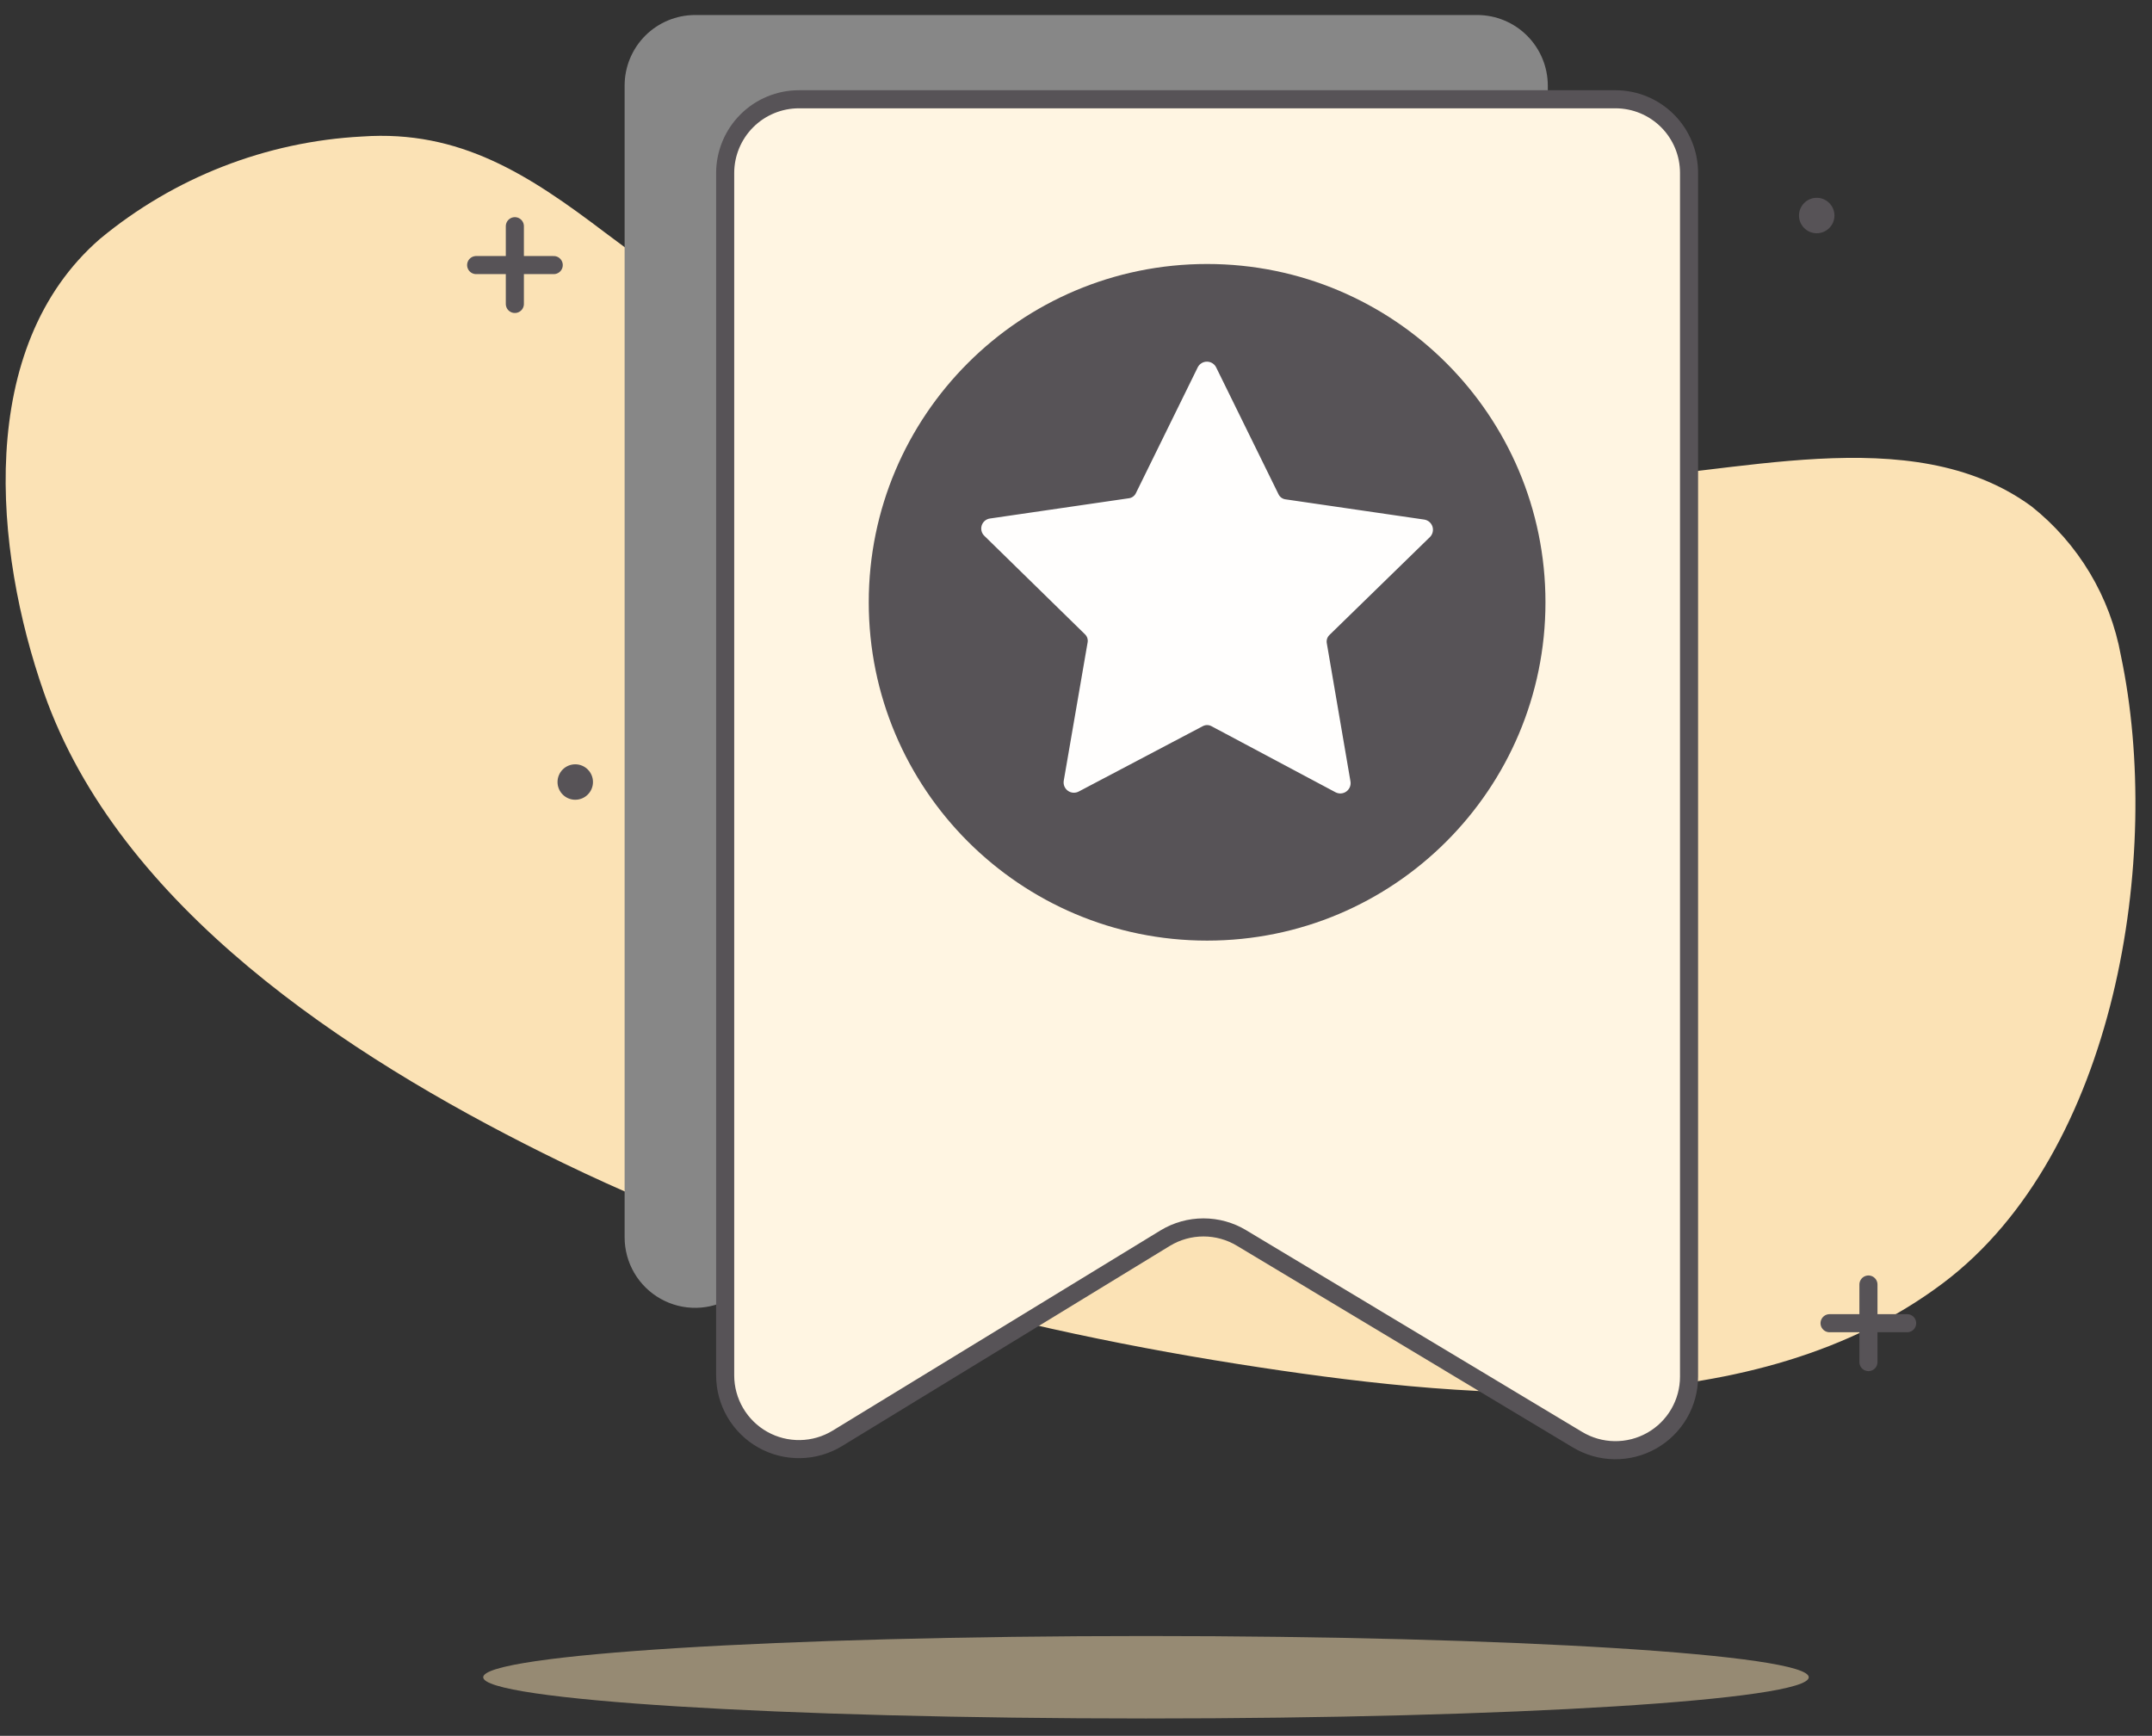 <svg width="119" height="96" viewBox="0 0 119 96" fill="none" xmlns="http://www.w3.org/2000/svg">
<rect x="0" y="0" width="119" height="96" fill="#333333" stroke="none"/>
<path d="M79.63 26.63C71.26 26.63 62.77 26.3 54.81 24.08C46.85 21.86 39.87 17.71 33.44 12.85C29.26 9.68 25.44 7.17 20.02 7.55C14.707 7.83 9.626 9.815 5.53 13.21C-1.38 19.21 -0.33 30.44 2.43 38.31C6.58 50.16 19.22 58.39 30 63.76C42.41 69.96 56 73.56 69.71 75.63C81.71 77.45 97.08 78.77 107.46 70.95C117 63.76 119.62 47.35 117.28 36.26C116.688 32.997 114.929 30.061 112.33 28C105.64 23.11 95.64 26.38 88.12 26.54C85.32 26.55 82.48 26.62 79.63 26.63Z" fill="#FBE2B5"/>
<path d="M103.32 71.04V75.33" stroke="#575357" stroke-linecap="round" stroke-linejoin="round"/>
<path d="M101.17 73.18H105.46" stroke="#575357" stroke-linecap="round" stroke-linejoin="round"/>
<path d="M28.47 12.51V16.81" stroke="#575357" stroke-linecap="round" stroke-linejoin="round"/>
<path d="M26.33 14.66H30.62" stroke="#575357" stroke-linecap="round" stroke-linejoin="round"/>
<path d="M100.46 12.9C101.001 12.9 101.44 12.461 101.44 11.92C101.44 11.379 101.001 10.94 100.46 10.94C99.919 10.94 99.48 11.379 99.48 11.92C99.48 12.461 99.919 12.9 100.46 12.9Z" fill="#575357"/>
<path d="M31.81 44.23C32.351 44.23 32.79 43.791 32.79 43.25C32.79 42.709 32.351 42.27 31.81 42.27C31.269 42.27 30.83 42.709 30.83 43.25C30.83 43.791 31.269 44.23 31.81 44.23Z" fill="#575357"/>
<path d="M63.37 95.04C83.611 95.04 100.02 94.019 100.02 92.76C100.02 91.501 83.611 90.48 63.37 90.48C43.129 90.48 26.72 91.501 26.72 92.76C26.72 94.019 43.129 95.04 63.37 95.04Z" fill="#FBE2B5" fill-opacity="0.5"/>
<path d="M79.64 71.84L61.85 61.16C61.245 60.8 60.554 60.61 59.85 60.61C59.146 60.61 58.455 60.8 57.85 61.16L40.47 71.76C39.879 72.12 39.202 72.317 38.51 72.329C37.817 72.342 37.134 72.169 36.531 71.83C35.927 71.491 35.424 70.998 35.074 70.4C34.724 69.802 34.54 69.122 34.54 68.43V4.73C34.54 3.696 34.951 2.704 35.682 1.972C36.414 1.241 37.406 0.83 38.44 0.83H81.69C82.724 0.833 83.714 1.244 84.445 1.975C85.176 2.706 85.587 3.696 85.59 4.73V68.49C85.596 69.187 85.415 69.873 85.065 70.477C84.716 71.08 84.211 71.579 83.603 71.921C82.996 72.263 82.308 72.436 81.611 72.421C80.914 72.407 80.233 72.207 79.64 71.84Z" fill="#878787"/>
<path d="M87.23 79.62L68.66 68.47C68.023 68.085 67.294 67.882 66.55 67.882C65.806 67.882 65.077 68.085 64.44 68.47L46.3 79.55C45.682 79.926 44.975 80.131 44.251 80.143C43.528 80.156 42.814 79.976 42.183 79.622C41.552 79.268 41.027 78.752 40.661 78.128C40.295 77.504 40.101 76.794 40.1 76.07V9.56C40.103 8.48 40.534 7.444 41.299 6.681C42.063 5.918 43.1 5.49 44.18 5.49H89.33C90.409 5.49 91.445 5.919 92.208 6.682C92.971 7.445 93.4 8.481 93.4 9.56V76.13C93.401 76.851 93.21 77.559 92.847 78.183C92.484 78.806 91.962 79.321 91.334 79.676C90.706 80.031 89.996 80.213 89.274 80.203C88.553 80.193 87.848 79.992 87.23 79.62Z" fill="#FFF5E2" stroke="#575357" stroke-linecap="round" stroke-linejoin="round"/>
<path d="M66.75 52.02C77.083 52.02 85.46 43.643 85.46 33.31C85.46 22.977 77.083 14.6 66.75 14.6C56.417 14.6 48.04 22.977 48.04 33.31C48.04 43.643 56.417 52.02 66.75 52.02Z" fill="#575357"/>
<path d="M67.71 20.12L71.15 27.12L78.83 28.24C79.026 28.27 79.21 28.354 79.362 28.482C79.513 28.611 79.626 28.779 79.687 28.968C79.748 29.157 79.755 29.359 79.708 29.552C79.661 29.745 79.561 29.921 79.42 30.06L73.86 35.48L75.17 43.13C75.204 43.327 75.182 43.529 75.107 43.714C75.032 43.898 74.907 44.059 74.746 44.176C74.585 44.294 74.394 44.364 74.195 44.379C73.996 44.394 73.797 44.352 73.62 44.26L66.75 40.6L59.88 44.22C59.703 44.312 59.504 44.353 59.305 44.339C59.106 44.324 58.915 44.254 58.754 44.136C58.593 44.019 58.468 43.858 58.393 43.674C58.318 43.489 58.296 43.286 58.33 43.09L59.65 35.44L54.09 30C53.945 29.862 53.841 29.686 53.792 29.492C53.743 29.298 53.749 29.094 53.811 28.904C53.873 28.713 53.987 28.544 54.141 28.416C54.295 28.288 54.481 28.206 54.68 28.18L62.36 27.06L65.8 20.06C65.895 19.886 66.036 19.742 66.208 19.643C66.379 19.544 66.575 19.496 66.773 19.502C66.971 19.508 67.164 19.569 67.329 19.678C67.495 19.787 67.626 19.94 67.71 20.12Z" fill="#FFFEFD" stroke="#575357" stroke-linecap="round" stroke-linejoin="round"/>
</svg>
